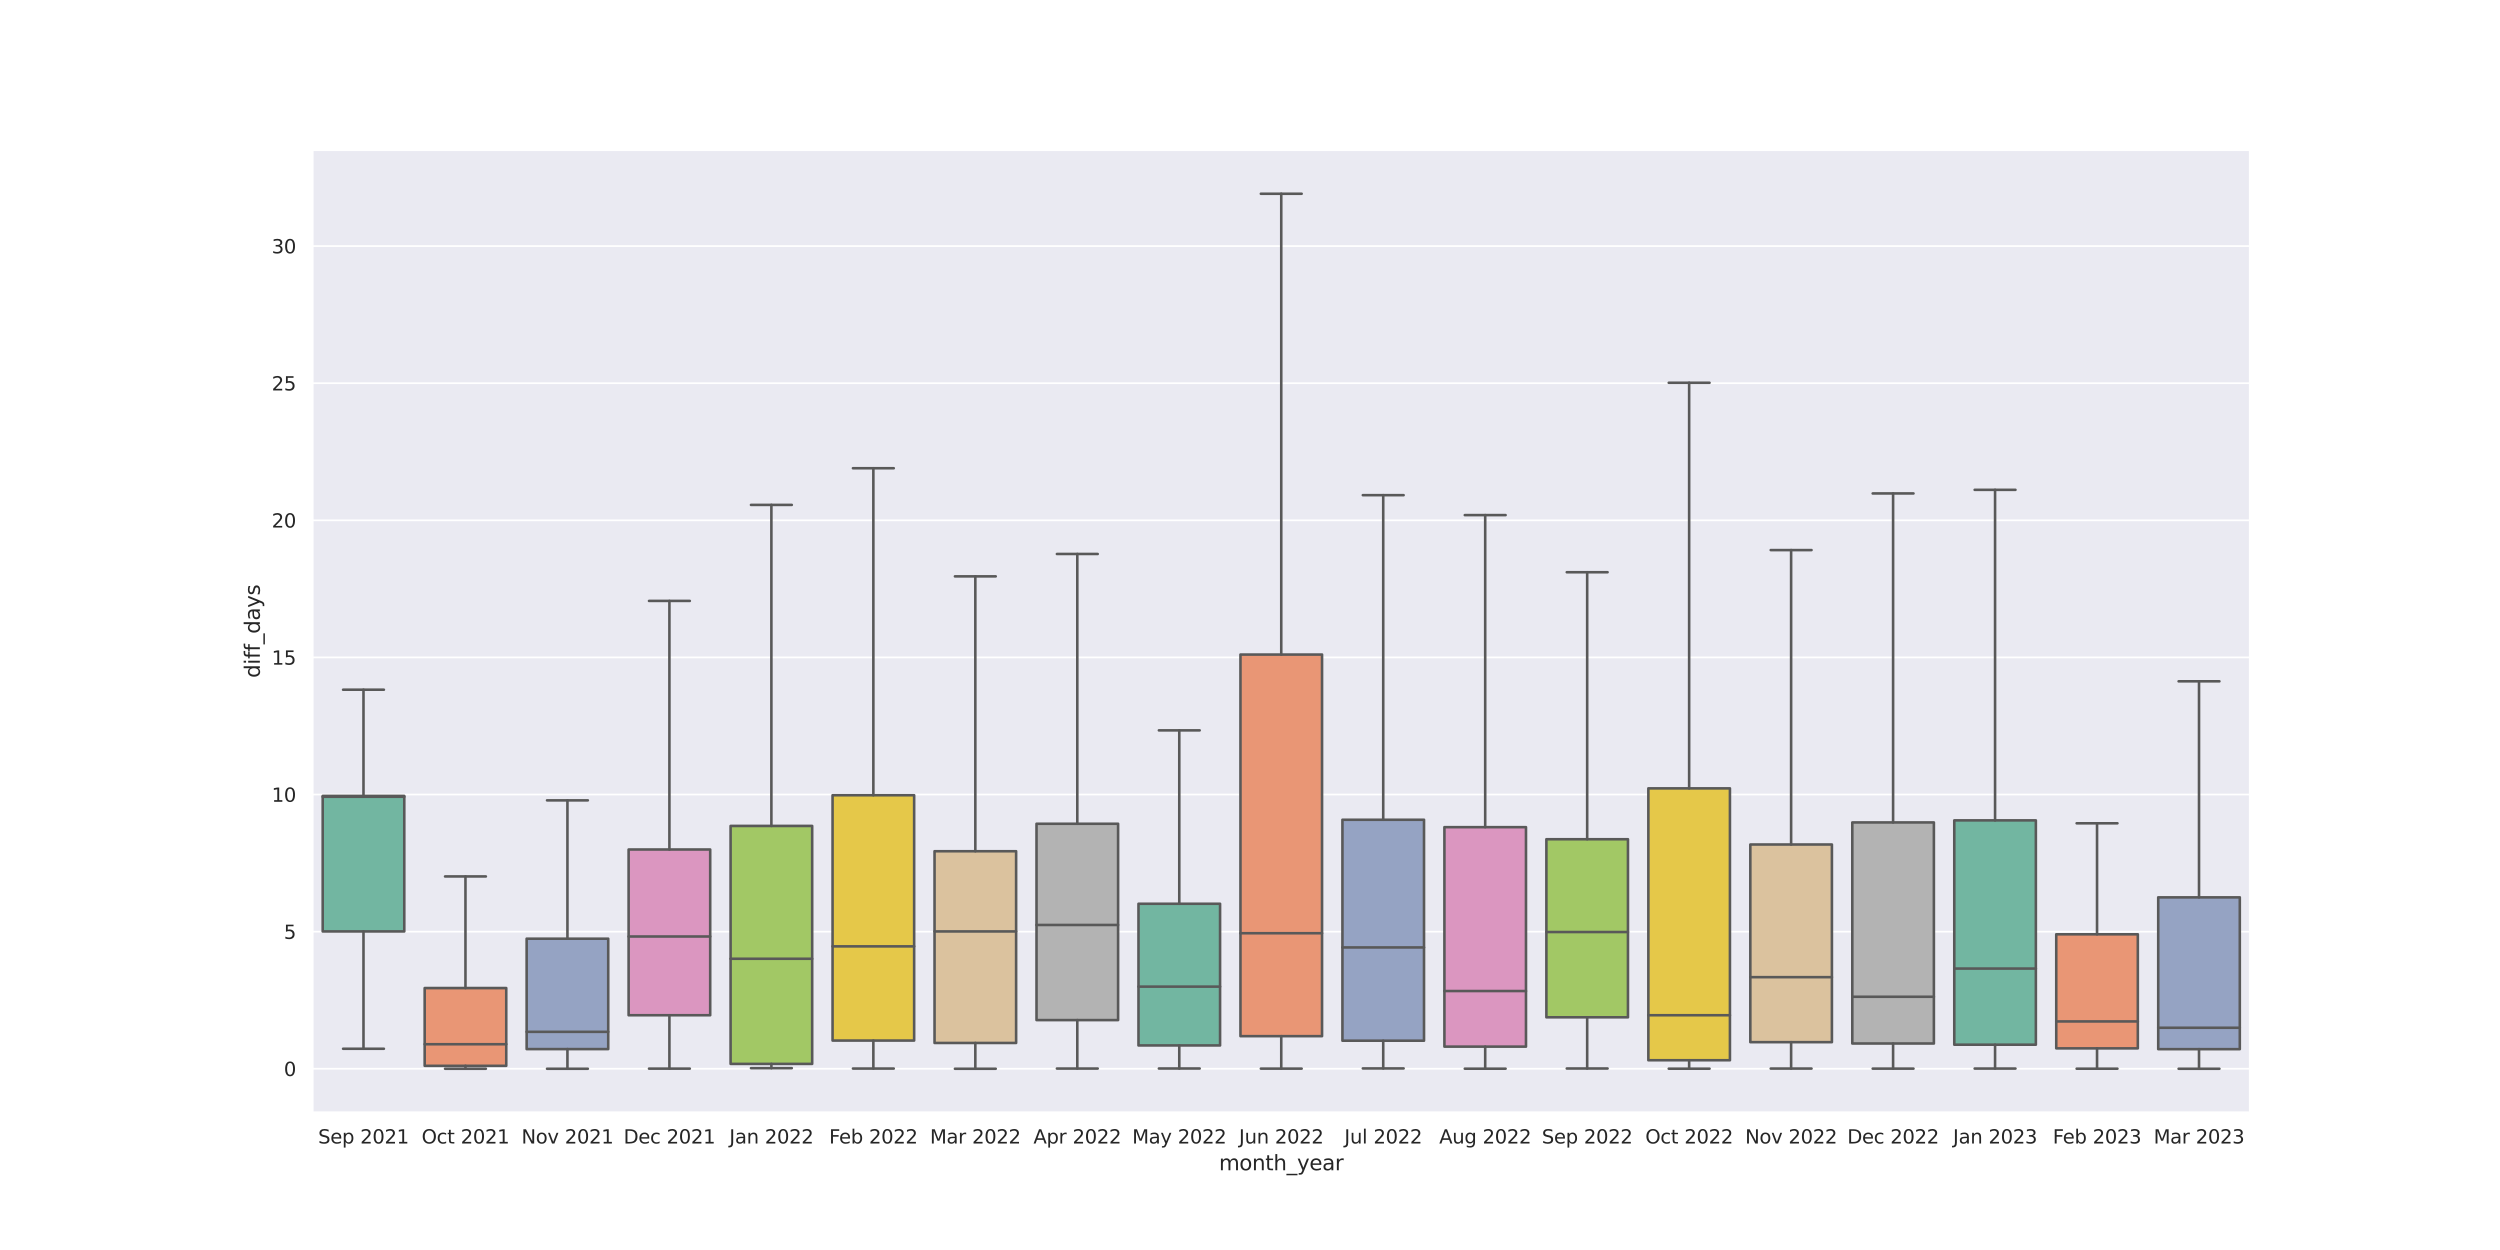 <?xml version="1.0" encoding="utf-8" standalone="no"?>
<!DOCTYPE svg PUBLIC "-//W3C//DTD SVG 1.1//EN"
  "http://www.w3.org/Graphics/SVG/1.1/DTD/svg11.dtd">
<svg xmlns:xlink="http://www.w3.org/1999/xlink" width="1440pt" height="720pt" viewBox="0 0 1440 720" xmlns="http://www.w3.org/2000/svg" version="1.1">
 <defs>
  <style type="text/css">*{stroke-linejoin: round; stroke-linecap: butt}</style>
 </defs>
 <g id="figure_1">
  <g id="patch_1">
   <path d="M 0 720 
L 1440 720 
L 1440 0 
L 0 0 
z
" style="fill: #ffffff"/>
  </g>
  <g id="axes_1">
   <g id="patch_2">
    <path d="M 180 640.8 
L 1296 640.8 
L 1296 86.4 
L 180 86.4 
z
" style="fill: #eaeaf2"/>
   </g>
   <g id="matplotlib.axis_1">
    <g id="xtick_1">
     <g id="text_1">
      <!-- Sep 2021 -->
      <g style="fill: #262626" transform="translate(183.255 658.658) scale(0.11 -0.11)">
       <defs>
        <path id="DejaVuSans-53" d="M 3425 4513 
L 3425 3897 
Q 3066 4069 2747 4153 
Q 2428 4238 2131 4238 
Q 1616 4238 1336 4038 
Q 1056 3838 1056 3469 
Q 1056 3159 1242 3001 
Q 1428 2844 1947 2747 
L 2328 2669 
Q 3034 2534 3370 2195 
Q 3706 1856 3706 1288 
Q 3706 609 3251 259 
Q 2797 -91 1919 -91 
Q 1588 -91 1214 -16 
Q 841 59 441 206 
L 441 856 
Q 825 641 1194 531 
Q 1563 422 1919 422 
Q 2459 422 2753 634 
Q 3047 847 3047 1241 
Q 3047 1584 2836 1778 
Q 2625 1972 2144 2069 
L 1759 2144 
Q 1053 2284 737 2584 
Q 422 2884 422 3419 
Q 422 4038 858 4394 
Q 1294 4750 2059 4750 
Q 2388 4750 2728 4690 
Q 3069 4631 3425 4513 
z
" transform="scale(0.016)"/>
        <path id="DejaVuSans-65" d="M 3597 1894 
L 3597 1613 
L 953 1613 
Q 991 1019 1311 708 
Q 1631 397 2203 397 
Q 2534 397 2845 478 
Q 3156 559 3463 722 
L 3463 178 
Q 3153 47 2828 -22 
Q 2503 -91 2169 -91 
Q 1331 -91 842 396 
Q 353 884 353 1716 
Q 353 2575 817 3079 
Q 1281 3584 2069 3584 
Q 2775 3584 3186 3129 
Q 3597 2675 3597 1894 
z
M 3022 2063 
Q 3016 2534 2758 2815 
Q 2500 3097 2075 3097 
Q 1594 3097 1305 2825 
Q 1016 2553 972 2059 
L 3022 2063 
z
" transform="scale(0.016)"/>
        <path id="DejaVuSans-70" d="M 1159 525 
L 1159 -1331 
L 581 -1331 
L 581 3500 
L 1159 3500 
L 1159 2969 
Q 1341 3281 1617 3432 
Q 1894 3584 2278 3584 
Q 2916 3584 3314 3078 
Q 3713 2572 3713 1747 
Q 3713 922 3314 415 
Q 2916 -91 2278 -91 
Q 1894 -91 1617 61 
Q 1341 213 1159 525 
z
M 3116 1747 
Q 3116 2381 2855 2742 
Q 2594 3103 2138 3103 
Q 1681 3103 1420 2742 
Q 1159 2381 1159 1747 
Q 1159 1113 1420 752 
Q 1681 391 2138 391 
Q 2594 391 2855 752 
Q 3116 1113 3116 1747 
z
" transform="scale(0.016)"/>
        <path id="DejaVuSans-20" transform="scale(0.016)"/>
        <path id="DejaVuSans-32" d="M 1228 531 
L 3431 531 
L 3431 0 
L 469 0 
L 469 531 
Q 828 903 1448 1529 
Q 2069 2156 2228 2338 
Q 2531 2678 2651 2914 
Q 2772 3150 2772 3378 
Q 2772 3750 2511 3984 
Q 2250 4219 1831 4219 
Q 1534 4219 1204 4116 
Q 875 4013 500 3803 
L 500 4441 
Q 881 4594 1212 4672 
Q 1544 4750 1819 4750 
Q 2544 4750 2975 4387 
Q 3406 4025 3406 3419 
Q 3406 3131 3298 2873 
Q 3191 2616 2906 2266 
Q 2828 2175 2409 1742 
Q 1991 1309 1228 531 
z
" transform="scale(0.016)"/>
        <path id="DejaVuSans-30" d="M 2034 4250 
Q 1547 4250 1301 3770 
Q 1056 3291 1056 2328 
Q 1056 1369 1301 889 
Q 1547 409 2034 409 
Q 2525 409 2770 889 
Q 3016 1369 3016 2328 
Q 3016 3291 2770 3770 
Q 2525 4250 2034 4250 
z
M 2034 4750 
Q 2819 4750 3233 4129 
Q 3647 3509 3647 2328 
Q 3647 1150 3233 529 
Q 2819 -91 2034 -91 
Q 1250 -91 836 529 
Q 422 1150 422 2328 
Q 422 3509 836 4129 
Q 1250 4750 2034 4750 
z
" transform="scale(0.016)"/>
        <path id="DejaVuSans-31" d="M 794 531 
L 1825 531 
L 1825 4091 
L 703 3866 
L 703 4441 
L 1819 4666 
L 2450 4666 
L 2450 531 
L 3481 531 
L 3481 0 
L 794 0 
L 794 531 
z
" transform="scale(0.016)"/>
       </defs>
       <use xlink:href="#DejaVuSans-53"/>
       <use xlink:href="#DejaVuSans-65" x="63.477"/>
       <use xlink:href="#DejaVuSans-70" x="125"/>
       <use xlink:href="#DejaVuSans-20" x="188.477"/>
       <use xlink:href="#DejaVuSans-32" x="220.264"/>
       <use xlink:href="#DejaVuSans-30" x="283.887"/>
       <use xlink:href="#DejaVuSans-32" x="347.51"/>
       <use xlink:href="#DejaVuSans-31" x="411.133"/>
      </g>
     </g>
    </g>
    <g id="xtick_2">
     <g id="text_2">
      <!-- Oct 2021 -->
      <g style="fill: #262626" transform="translate(242.85 658.658) scale(0.11 -0.11)">
       <defs>
        <path id="DejaVuSans-4f" d="M 2522 4238 
Q 1834 4238 1429 3725 
Q 1025 3213 1025 2328 
Q 1025 1447 1429 934 
Q 1834 422 2522 422 
Q 3209 422 3611 934 
Q 4013 1447 4013 2328 
Q 4013 3213 3611 3725 
Q 3209 4238 2522 4238 
z
M 2522 4750 
Q 3503 4750 4090 4092 
Q 4678 3434 4678 2328 
Q 4678 1225 4090 567 
Q 3503 -91 2522 -91 
Q 1538 -91 948 565 
Q 359 1222 359 2328 
Q 359 3434 948 4092 
Q 1538 4750 2522 4750 
z
" transform="scale(0.016)"/>
        <path id="DejaVuSans-63" d="M 3122 3366 
L 3122 2828 
Q 2878 2963 2633 3030 
Q 2388 3097 2138 3097 
Q 1578 3097 1268 2742 
Q 959 2388 959 1747 
Q 959 1106 1268 751 
Q 1578 397 2138 397 
Q 2388 397 2633 464 
Q 2878 531 3122 666 
L 3122 134 
Q 2881 22 2623 -34 
Q 2366 -91 2075 -91 
Q 1284 -91 818 406 
Q 353 903 353 1747 
Q 353 2603 823 3093 
Q 1294 3584 2113 3584 
Q 2378 3584 2631 3529 
Q 2884 3475 3122 3366 
z
" transform="scale(0.016)"/>
        <path id="DejaVuSans-74" d="M 1172 4494 
L 1172 3500 
L 2356 3500 
L 2356 3053 
L 1172 3053 
L 1172 1153 
Q 1172 725 1289 603 
Q 1406 481 1766 481 
L 2356 481 
L 2356 0 
L 1766 0 
Q 1100 0 847 248 
Q 594 497 594 1153 
L 594 3053 
L 172 3053 
L 172 3500 
L 594 3500 
L 594 4494 
L 1172 4494 
z
" transform="scale(0.016)"/>
       </defs>
       <use xlink:href="#DejaVuSans-4f"/>
       <use xlink:href="#DejaVuSans-63" x="78.711"/>
       <use xlink:href="#DejaVuSans-74" x="133.691"/>
       <use xlink:href="#DejaVuSans-20" x="172.9"/>
       <use xlink:href="#DejaVuSans-32" x="204.688"/>
       <use xlink:href="#DejaVuSans-30" x="268.311"/>
       <use xlink:href="#DejaVuSans-32" x="331.934"/>
       <use xlink:href="#DejaVuSans-31" x="395.557"/>
      </g>
     </g>
    </g>
    <g id="xtick_3">
     <g id="text_3">
      <!-- Nov 2021 -->
      <g style="fill: #262626" transform="translate(300.361 658.658) scale(0.11 -0.11)">
       <defs>
        <path id="DejaVuSans-4e" d="M 628 4666 
L 1478 4666 
L 3547 763 
L 3547 4666 
L 4159 4666 
L 4159 0 
L 3309 0 
L 1241 3903 
L 1241 0 
L 628 0 
L 628 4666 
z
" transform="scale(0.016)"/>
        <path id="DejaVuSans-6f" d="M 1959 3097 
Q 1497 3097 1228 2736 
Q 959 2375 959 1747 
Q 959 1119 1226 758 
Q 1494 397 1959 397 
Q 2419 397 2687 759 
Q 2956 1122 2956 1747 
Q 2956 2369 2687 2733 
Q 2419 3097 1959 3097 
z
M 1959 3584 
Q 2709 3584 3137 3096 
Q 3566 2609 3566 1747 
Q 3566 888 3137 398 
Q 2709 -91 1959 -91 
Q 1206 -91 779 398 
Q 353 888 353 1747 
Q 353 2609 779 3096 
Q 1206 3584 1959 3584 
z
" transform="scale(0.016)"/>
        <path id="DejaVuSans-76" d="M 191 3500 
L 800 3500 
L 1894 563 
L 2988 3500 
L 3597 3500 
L 2284 0 
L 1503 0 
L 191 3500 
z
" transform="scale(0.016)"/>
       </defs>
       <use xlink:href="#DejaVuSans-4e"/>
       <use xlink:href="#DejaVuSans-6f" x="74.805"/>
       <use xlink:href="#DejaVuSans-76" x="135.986"/>
       <use xlink:href="#DejaVuSans-20" x="195.166"/>
       <use xlink:href="#DejaVuSans-32" x="226.953"/>
       <use xlink:href="#DejaVuSans-30" x="290.576"/>
       <use xlink:href="#DejaVuSans-32" x="354.199"/>
       <use xlink:href="#DejaVuSans-31" x="417.822"/>
      </g>
     </g>
    </g>
    <g id="xtick_4">
     <g id="text_4">
      <!-- Dec 2021 -->
      <g style="fill: #262626" transform="translate(359.19 658.658) scale(0.11 -0.11)">
       <defs>
        <path id="DejaVuSans-44" d="M 1259 4147 
L 1259 519 
L 2022 519 
Q 2988 519 3436 956 
Q 3884 1394 3884 2338 
Q 3884 3275 3436 3711 
Q 2988 4147 2022 4147 
L 1259 4147 
z
M 628 4666 
L 1925 4666 
Q 3281 4666 3915 4102 
Q 4550 3538 4550 2338 
Q 4550 1131 3912 565 
Q 3275 0 1925 0 
L 628 0 
L 628 4666 
z
" transform="scale(0.016)"/>
       </defs>
       <use xlink:href="#DejaVuSans-44"/>
       <use xlink:href="#DejaVuSans-65" x="77.002"/>
       <use xlink:href="#DejaVuSans-63" x="138.525"/>
       <use xlink:href="#DejaVuSans-20" x="193.506"/>
       <use xlink:href="#DejaVuSans-32" x="225.293"/>
       <use xlink:href="#DejaVuSans-30" x="288.916"/>
       <use xlink:href="#DejaVuSans-32" x="352.539"/>
       <use xlink:href="#DejaVuSans-31" x="416.162"/>
      </g>
     </g>
    </g>
    <g id="xtick_5">
     <g id="text_5">
      <!-- Jan 2022 -->
      <g style="fill: #262626" transform="translate(420.092 658.658) scale(0.11 -0.11)">
       <defs>
        <path id="DejaVuSans-4a" d="M 628 4666 
L 1259 4666 
L 1259 325 
Q 1259 -519 939 -900 
Q 619 -1281 -91 -1281 
L -331 -1281 
L -331 -750 
L -134 -750 
Q 284 -750 456 -515 
Q 628 -281 628 325 
L 628 4666 
z
" transform="scale(0.016)"/>
        <path id="DejaVuSans-61" d="M 2194 1759 
Q 1497 1759 1228 1600 
Q 959 1441 959 1056 
Q 959 750 1161 570 
Q 1363 391 1709 391 
Q 2188 391 2477 730 
Q 2766 1069 2766 1631 
L 2766 1759 
L 2194 1759 
z
M 3341 1997 
L 3341 0 
L 2766 0 
L 2766 531 
Q 2569 213 2275 61 
Q 1981 -91 1556 -91 
Q 1019 -91 701 211 
Q 384 513 384 1019 
Q 384 1609 779 1909 
Q 1175 2209 1959 2209 
L 2766 2209 
L 2766 2266 
Q 2766 2663 2505 2880 
Q 2244 3097 1772 3097 
Q 1472 3097 1187 3025 
Q 903 2953 641 2809 
L 641 3341 
Q 956 3463 1253 3523 
Q 1550 3584 1831 3584 
Q 2591 3584 2966 3190 
Q 3341 2797 3341 1997 
z
" transform="scale(0.016)"/>
        <path id="DejaVuSans-6e" d="M 3513 2113 
L 3513 0 
L 2938 0 
L 2938 2094 
Q 2938 2591 2744 2837 
Q 2550 3084 2163 3084 
Q 1697 3084 1428 2787 
Q 1159 2491 1159 1978 
L 1159 0 
L 581 0 
L 581 3500 
L 1159 3500 
L 1159 2956 
Q 1366 3272 1645 3428 
Q 1925 3584 2291 3584 
Q 2894 3584 3203 3211 
Q 3513 2838 3513 2113 
z
" transform="scale(0.016)"/>
       </defs>
       <use xlink:href="#DejaVuSans-4a"/>
       <use xlink:href="#DejaVuSans-61" x="29.492"/>
       <use xlink:href="#DejaVuSans-6e" x="90.771"/>
       <use xlink:href="#DejaVuSans-20" x="154.15"/>
       <use xlink:href="#DejaVuSans-32" x="185.938"/>
       <use xlink:href="#DejaVuSans-30" x="249.561"/>
       <use xlink:href="#DejaVuSans-32" x="313.184"/>
       <use xlink:href="#DejaVuSans-32" x="376.807"/>
      </g>
     </g>
    </g>
    <g id="xtick_6">
     <g id="text_6">
      <!-- Feb 2022 -->
      <g style="fill: #262626" transform="translate(477.57 658.658) scale(0.11 -0.11)">
       <defs>
        <path id="DejaVuSans-46" d="M 628 4666 
L 3309 4666 
L 3309 4134 
L 1259 4134 
L 1259 2759 
L 3109 2759 
L 3109 2228 
L 1259 2228 
L 1259 0 
L 628 0 
L 628 4666 
z
" transform="scale(0.016)"/>
        <path id="DejaVuSans-62" d="M 3116 1747 
Q 3116 2381 2855 2742 
Q 2594 3103 2138 3103 
Q 1681 3103 1420 2742 
Q 1159 2381 1159 1747 
Q 1159 1113 1420 752 
Q 1681 391 2138 391 
Q 2594 391 2855 752 
Q 3116 1113 3116 1747 
z
M 1159 2969 
Q 1341 3281 1617 3432 
Q 1894 3584 2278 3584 
Q 2916 3584 3314 3078 
Q 3713 2572 3713 1747 
Q 3713 922 3314 415 
Q 2916 -91 2278 -91 
Q 1894 -91 1617 61 
Q 1341 213 1159 525 
L 1159 0 
L 581 0 
L 581 4863 
L 1159 4863 
L 1159 2969 
z
" transform="scale(0.016)"/>
       </defs>
       <use xlink:href="#DejaVuSans-46"/>
       <use xlink:href="#DejaVuSans-65" x="52.02"/>
       <use xlink:href="#DejaVuSans-62" x="113.543"/>
       <use xlink:href="#DejaVuSans-20" x="177.02"/>
       <use xlink:href="#DejaVuSans-32" x="208.807"/>
       <use xlink:href="#DejaVuSans-30" x="272.43"/>
       <use xlink:href="#DejaVuSans-32" x="336.053"/>
       <use xlink:href="#DejaVuSans-32" x="399.676"/>
      </g>
     </g>
    </g>
    <g id="xtick_7">
     <g id="text_7">
      <!-- Mar 2022 -->
      <g style="fill: #262626" transform="translate(535.667 658.658) scale(0.11 -0.11)">
       <defs>
        <path id="DejaVuSans-4d" d="M 628 4666 
L 1569 4666 
L 2759 1491 
L 3956 4666 
L 4897 4666 
L 4897 0 
L 4281 0 
L 4281 4097 
L 3078 897 
L 2444 897 
L 1241 4097 
L 1241 0 
L 628 0 
L 628 4666 
z
" transform="scale(0.016)"/>
        <path id="DejaVuSans-72" d="M 2631 2963 
Q 2534 3019 2420 3045 
Q 2306 3072 2169 3072 
Q 1681 3072 1420 2755 
Q 1159 2438 1159 1844 
L 1159 0 
L 581 0 
L 581 3500 
L 1159 3500 
L 1159 2956 
Q 1341 3275 1631 3429 
Q 1922 3584 2338 3584 
Q 2397 3584 2469 3576 
Q 2541 3569 2628 3553 
L 2631 2963 
z
" transform="scale(0.016)"/>
       </defs>
       <use xlink:href="#DejaVuSans-4d"/>
       <use xlink:href="#DejaVuSans-61" x="86.279"/>
       <use xlink:href="#DejaVuSans-72" x="147.559"/>
       <use xlink:href="#DejaVuSans-20" x="188.672"/>
       <use xlink:href="#DejaVuSans-32" x="220.459"/>
       <use xlink:href="#DejaVuSans-30" x="284.082"/>
       <use xlink:href="#DejaVuSans-32" x="347.705"/>
       <use xlink:href="#DejaVuSans-32" x="411.328"/>
      </g>
     </g>
    </g>
    <g id="xtick_8">
     <g id="text_8">
      <!-- Apr 2022 -->
      <g style="fill: #262626" transform="translate(595.266 658.658) scale(0.11 -0.11)">
       <defs>
        <path id="DejaVuSans-41" d="M 2188 4044 
L 1331 1722 
L 3047 1722 
L 2188 4044 
z
M 1831 4666 
L 2547 4666 
L 4325 0 
L 3669 0 
L 3244 1197 
L 1141 1197 
L 716 0 
L 50 0 
L 1831 4666 
z
" transform="scale(0.016)"/>
       </defs>
       <use xlink:href="#DejaVuSans-41"/>
       <use xlink:href="#DejaVuSans-70" x="68.408"/>
       <use xlink:href="#DejaVuSans-72" x="131.885"/>
       <use xlink:href="#DejaVuSans-20" x="172.998"/>
       <use xlink:href="#DejaVuSans-32" x="204.785"/>
       <use xlink:href="#DejaVuSans-30" x="268.408"/>
       <use xlink:href="#DejaVuSans-32" x="332.031"/>
       <use xlink:href="#DejaVuSans-32" x="395.654"/>
      </g>
     </g>
    </g>
    <g id="xtick_9">
     <g id="text_9">
      <!-- May 2022 -->
      <g style="fill: #262626" transform="translate(652.146 658.658) scale(0.11 -0.11)">
       <defs>
        <path id="DejaVuSans-79" d="M 2059 -325 
Q 1816 -950 1584 -1140 
Q 1353 -1331 966 -1331 
L 506 -1331 
L 506 -850 
L 844 -850 
Q 1081 -850 1212 -737 
Q 1344 -625 1503 -206 
L 1606 56 
L 191 3500 
L 800 3500 
L 1894 763 
L 2988 3500 
L 3597 3500 
L 2059 -325 
z
" transform="scale(0.016)"/>
       </defs>
       <use xlink:href="#DejaVuSans-4d"/>
       <use xlink:href="#DejaVuSans-61" x="86.279"/>
       <use xlink:href="#DejaVuSans-79" x="147.559"/>
       <use xlink:href="#DejaVuSans-20" x="206.738"/>
       <use xlink:href="#DejaVuSans-32" x="238.525"/>
       <use xlink:href="#DejaVuSans-30" x="302.148"/>
       <use xlink:href="#DejaVuSans-32" x="365.771"/>
       <use xlink:href="#DejaVuSans-32" x="429.395"/>
      </g>
     </g>
    </g>
    <g id="xtick_10">
     <g id="text_10">
      <!-- Jun 2022 -->
      <g style="fill: #262626" transform="translate(713.661 658.658) scale(0.11 -0.11)">
       <defs>
        <path id="DejaVuSans-75" d="M 544 1381 
L 544 3500 
L 1119 3500 
L 1119 1403 
Q 1119 906 1312 657 
Q 1506 409 1894 409 
Q 2359 409 2629 706 
Q 2900 1003 2900 1516 
L 2900 3500 
L 3475 3500 
L 3475 0 
L 2900 0 
L 2900 538 
Q 2691 219 2414 64 
Q 2138 -91 1772 -91 
Q 1169 -91 856 284 
Q 544 659 544 1381 
z
M 1991 3584 
L 1991 3584 
z
" transform="scale(0.016)"/>
       </defs>
       <use xlink:href="#DejaVuSans-4a"/>
       <use xlink:href="#DejaVuSans-75" x="29.492"/>
       <use xlink:href="#DejaVuSans-6e" x="92.871"/>
       <use xlink:href="#DejaVuSans-20" x="156.25"/>
       <use xlink:href="#DejaVuSans-32" x="188.037"/>
       <use xlink:href="#DejaVuSans-30" x="251.66"/>
       <use xlink:href="#DejaVuSans-32" x="315.283"/>
       <use xlink:href="#DejaVuSans-32" x="378.906"/>
      </g>
     </g>
    </g>
    <g id="xtick_11">
     <g id="text_11">
      <!-- Jul 2022 -->
      <g style="fill: #262626" transform="translate(774.355 658.658) scale(0.11 -0.11)">
       <defs>
        <path id="DejaVuSans-6c" d="M 603 4863 
L 1178 4863 
L 1178 0 
L 603 0 
L 603 4863 
z
" transform="scale(0.016)"/>
       </defs>
       <use xlink:href="#DejaVuSans-4a"/>
       <use xlink:href="#DejaVuSans-75" x="29.492"/>
       <use xlink:href="#DejaVuSans-6c" x="92.871"/>
       <use xlink:href="#DejaVuSans-20" x="120.654"/>
       <use xlink:href="#DejaVuSans-32" x="152.441"/>
       <use xlink:href="#DejaVuSans-30" x="216.064"/>
       <use xlink:href="#DejaVuSans-32" x="279.688"/>
       <use xlink:href="#DejaVuSans-32" x="343.311"/>
      </g>
     </g>
    </g>
    <g id="xtick_12">
     <g id="text_12">
      <!-- Aug 2022 -->
      <g style="fill: #262626" transform="translate(828.989 658.658) scale(0.11 -0.11)">
       <defs>
        <path id="DejaVuSans-67" d="M 2906 1791 
Q 2906 2416 2648 2759 
Q 2391 3103 1925 3103 
Q 1463 3103 1205 2759 
Q 947 2416 947 1791 
Q 947 1169 1205 825 
Q 1463 481 1925 481 
Q 2391 481 2648 825 
Q 2906 1169 2906 1791 
z
M 3481 434 
Q 3481 -459 3084 -895 
Q 2688 -1331 1869 -1331 
Q 1566 -1331 1297 -1286 
Q 1028 -1241 775 -1147 
L 775 -588 
Q 1028 -725 1275 -790 
Q 1522 -856 1778 -856 
Q 2344 -856 2625 -561 
Q 2906 -266 2906 331 
L 2906 616 
Q 2728 306 2450 153 
Q 2172 0 1784 0 
Q 1141 0 747 490 
Q 353 981 353 1791 
Q 353 2603 747 3093 
Q 1141 3584 1784 3584 
Q 2172 3584 2450 3431 
Q 2728 3278 2906 2969 
L 2906 3500 
L 3481 3500 
L 3481 434 
z
" transform="scale(0.016)"/>
       </defs>
       <use xlink:href="#DejaVuSans-41"/>
       <use xlink:href="#DejaVuSans-75" x="68.408"/>
       <use xlink:href="#DejaVuSans-67" x="131.787"/>
       <use xlink:href="#DejaVuSans-20" x="195.264"/>
       <use xlink:href="#DejaVuSans-32" x="227.051"/>
       <use xlink:href="#DejaVuSans-30" x="290.674"/>
       <use xlink:href="#DejaVuSans-32" x="354.297"/>
       <use xlink:href="#DejaVuSans-32" x="417.92"/>
      </g>
     </g>
    </g>
    <g id="xtick_13">
     <g id="text_13">
      <!-- Sep 2022 -->
      <g style="fill: #262626" transform="translate(888.098 658.658) scale(0.11 -0.11)">
       <use xlink:href="#DejaVuSans-53"/>
       <use xlink:href="#DejaVuSans-65" x="63.477"/>
       <use xlink:href="#DejaVuSans-70" x="125"/>
       <use xlink:href="#DejaVuSans-20" x="188.477"/>
       <use xlink:href="#DejaVuSans-32" x="220.264"/>
       <use xlink:href="#DejaVuSans-30" x="283.887"/>
       <use xlink:href="#DejaVuSans-32" x="347.51"/>
       <use xlink:href="#DejaVuSans-32" x="411.133"/>
      </g>
     </g>
    </g>
    <g id="xtick_14">
     <g id="text_14">
      <!-- Oct 2022 -->
      <g style="fill: #262626" transform="translate(947.692 658.658) scale(0.11 -0.11)">
       <use xlink:href="#DejaVuSans-4f"/>
       <use xlink:href="#DejaVuSans-63" x="78.711"/>
       <use xlink:href="#DejaVuSans-74" x="133.691"/>
       <use xlink:href="#DejaVuSans-20" x="172.9"/>
       <use xlink:href="#DejaVuSans-32" x="204.688"/>
       <use xlink:href="#DejaVuSans-30" x="268.311"/>
       <use xlink:href="#DejaVuSans-32" x="331.934"/>
       <use xlink:href="#DejaVuSans-32" x="395.557"/>
      </g>
     </g>
    </g>
    <g id="xtick_15">
     <g id="text_15">
      <!-- Nov 2022 -->
      <g style="fill: #262626" transform="translate(1005.203 658.658) scale(0.11 -0.11)">
       <use xlink:href="#DejaVuSans-4e"/>
       <use xlink:href="#DejaVuSans-6f" x="74.805"/>
       <use xlink:href="#DejaVuSans-76" x="135.986"/>
       <use xlink:href="#DejaVuSans-20" x="195.166"/>
       <use xlink:href="#DejaVuSans-32" x="226.953"/>
       <use xlink:href="#DejaVuSans-30" x="290.576"/>
       <use xlink:href="#DejaVuSans-32" x="354.199"/>
       <use xlink:href="#DejaVuSans-32" x="417.822"/>
      </g>
     </g>
    </g>
    <g id="xtick_16">
     <g id="text_16">
      <!-- Dec 2022 -->
      <g style="fill: #262626" transform="translate(1064.032 658.658) scale(0.11 -0.11)">
       <use xlink:href="#DejaVuSans-44"/>
       <use xlink:href="#DejaVuSans-65" x="77.002"/>
       <use xlink:href="#DejaVuSans-63" x="138.525"/>
       <use xlink:href="#DejaVuSans-20" x="193.506"/>
       <use xlink:href="#DejaVuSans-32" x="225.293"/>
       <use xlink:href="#DejaVuSans-30" x="288.916"/>
       <use xlink:href="#DejaVuSans-32" x="352.539"/>
       <use xlink:href="#DejaVuSans-32" x="416.162"/>
      </g>
     </g>
    </g>
    <g id="xtick_17">
     <g id="text_17">
      <!-- Jan 2023 -->
      <g style="fill: #262626" transform="translate(1124.934 658.658) scale(0.11 -0.11)">
       <defs>
        <path id="DejaVuSans-33" d="M 2597 2516 
Q 3050 2419 3304 2112 
Q 3559 1806 3559 1356 
Q 3559 666 3084 287 
Q 2609 -91 1734 -91 
Q 1441 -91 1130 -33 
Q 819 25 488 141 
L 488 750 
Q 750 597 1062 519 
Q 1375 441 1716 441 
Q 2309 441 2620 675 
Q 2931 909 2931 1356 
Q 2931 1769 2642 2001 
Q 2353 2234 1838 2234 
L 1294 2234 
L 1294 2753 
L 1863 2753 
Q 2328 2753 2575 2939 
Q 2822 3125 2822 3475 
Q 2822 3834 2567 4026 
Q 2313 4219 1838 4219 
Q 1578 4219 1281 4162 
Q 984 4106 628 3988 
L 628 4550 
Q 988 4650 1302 4700 
Q 1616 4750 1894 4750 
Q 2613 4750 3031 4423 
Q 3450 4097 3450 3541 
Q 3450 3153 3228 2886 
Q 3006 2619 2597 2516 
z
" transform="scale(0.016)"/>
       </defs>
       <use xlink:href="#DejaVuSans-4a"/>
       <use xlink:href="#DejaVuSans-61" x="29.492"/>
       <use xlink:href="#DejaVuSans-6e" x="90.771"/>
       <use xlink:href="#DejaVuSans-20" x="154.15"/>
       <use xlink:href="#DejaVuSans-32" x="185.938"/>
       <use xlink:href="#DejaVuSans-30" x="249.561"/>
       <use xlink:href="#DejaVuSans-32" x="313.184"/>
       <use xlink:href="#DejaVuSans-33" x="376.807"/>
      </g>
     </g>
    </g>
    <g id="xtick_18">
     <g id="text_18">
      <!-- Feb 2023 -->
      <g style="fill: #262626" transform="translate(1182.413 658.658) scale(0.11 -0.11)">
       <use xlink:href="#DejaVuSans-46"/>
       <use xlink:href="#DejaVuSans-65" x="52.02"/>
       <use xlink:href="#DejaVuSans-62" x="113.543"/>
       <use xlink:href="#DejaVuSans-20" x="177.02"/>
       <use xlink:href="#DejaVuSans-32" x="208.807"/>
       <use xlink:href="#DejaVuSans-30" x="272.43"/>
       <use xlink:href="#DejaVuSans-32" x="336.053"/>
       <use xlink:href="#DejaVuSans-33" x="399.676"/>
      </g>
     </g>
    </g>
    <g id="xtick_19">
     <g id="text_19">
      <!-- Mar 2023 -->
      <g style="fill: #262626" transform="translate(1240.509 658.658) scale(0.11 -0.11)">
       <use xlink:href="#DejaVuSans-4d"/>
       <use xlink:href="#DejaVuSans-61" x="86.279"/>
       <use xlink:href="#DejaVuSans-72" x="147.559"/>
       <use xlink:href="#DejaVuSans-20" x="188.672"/>
       <use xlink:href="#DejaVuSans-32" x="220.459"/>
       <use xlink:href="#DejaVuSans-30" x="284.082"/>
       <use xlink:href="#DejaVuSans-32" x="347.705"/>
       <use xlink:href="#DejaVuSans-33" x="411.328"/>
      </g>
     </g>
    </g>
    <g id="text_20">
     <!-- month_year -->
     <g style="fill: #262626" transform="translate(702.141 674.064) scale(0.12 -0.12)">
      <defs>
       <path id="DejaVuSans-6d" d="M 3328 2828 
Q 3544 3216 3844 3400 
Q 4144 3584 4550 3584 
Q 5097 3584 5394 3201 
Q 5691 2819 5691 2113 
L 5691 0 
L 5113 0 
L 5113 2094 
Q 5113 2597 4934 2840 
Q 4756 3084 4391 3084 
Q 3944 3084 3684 2787 
Q 3425 2491 3425 1978 
L 3425 0 
L 2847 0 
L 2847 2094 
Q 2847 2600 2669 2842 
Q 2491 3084 2119 3084 
Q 1678 3084 1418 2786 
Q 1159 2488 1159 1978 
L 1159 0 
L 581 0 
L 581 3500 
L 1159 3500 
L 1159 2956 
Q 1356 3278 1631 3431 
Q 1906 3584 2284 3584 
Q 2666 3584 2933 3390 
Q 3200 3197 3328 2828 
z
" transform="scale(0.016)"/>
       <path id="DejaVuSans-68" d="M 3513 2113 
L 3513 0 
L 2938 0 
L 2938 2094 
Q 2938 2591 2744 2837 
Q 2550 3084 2163 3084 
Q 1697 3084 1428 2787 
Q 1159 2491 1159 1978 
L 1159 0 
L 581 0 
L 581 4863 
L 1159 4863 
L 1159 2956 
Q 1366 3272 1645 3428 
Q 1925 3584 2291 3584 
Q 2894 3584 3203 3211 
Q 3513 2838 3513 2113 
z
" transform="scale(0.016)"/>
       <path id="DejaVuSans-5f" d="M 3263 -1063 
L 3263 -1509 
L -63 -1509 
L -63 -1063 
L 3263 -1063 
z
" transform="scale(0.016)"/>
      </defs>
      <use xlink:href="#DejaVuSans-6d"/>
      <use xlink:href="#DejaVuSans-6f" x="97.412"/>
      <use xlink:href="#DejaVuSans-6e" x="158.594"/>
      <use xlink:href="#DejaVuSans-74" x="221.973"/>
      <use xlink:href="#DejaVuSans-68" x="261.182"/>
      <use xlink:href="#DejaVuSans-5f" x="324.561"/>
      <use xlink:href="#DejaVuSans-79" x="374.561"/>
      <use xlink:href="#DejaVuSans-65" x="433.74"/>
      <use xlink:href="#DejaVuSans-61" x="495.264"/>
      <use xlink:href="#DejaVuSans-72" x="556.543"/>
     </g>
    </g>
   </g>
   <g id="matplotlib.axis_2">
    <g id="ytick_1">
     <g id="line2d_1">
      <path d="M 180 615.6 
L 1296 615.6 
" clip-path="url(#p54e7692e50)" style="fill: none; stroke: #ffffff; stroke-linecap: round"/>
     </g>
     <g id="text_21">
      <!-- 0 -->
      <g style="fill: #262626" transform="translate(163.501 619.779) scale(0.11 -0.11)">
       <use xlink:href="#DejaVuSans-30"/>
      </g>
     </g>
    </g>
    <g id="ytick_2">
     <g id="line2d_2">
      <path d="M 180 536.625 
L 1296 536.625 
" clip-path="url(#p54e7692e50)" style="fill: none; stroke: #ffffff; stroke-linecap: round"/>
     </g>
     <g id="text_22">
      <!-- 5 -->
      <g style="fill: #262626" transform="translate(163.501 540.804) scale(0.11 -0.11)">
       <defs>
        <path id="DejaVuSans-35" d="M 691 4666 
L 3169 4666 
L 3169 4134 
L 1269 4134 
L 1269 2991 
Q 1406 3038 1543 3061 
Q 1681 3084 1819 3084 
Q 2600 3084 3056 2656 
Q 3513 2228 3513 1497 
Q 3513 744 3044 326 
Q 2575 -91 1722 -91 
Q 1428 -91 1123 -41 
Q 819 9 494 109 
L 494 744 
Q 775 591 1075 516 
Q 1375 441 1709 441 
Q 2250 441 2565 725 
Q 2881 1009 2881 1497 
Q 2881 1984 2565 2268 
Q 2250 2553 1709 2553 
Q 1456 2553 1204 2497 
Q 953 2441 691 2322 
L 691 4666 
z
" transform="scale(0.016)"/>
       </defs>
       <use xlink:href="#DejaVuSans-35"/>
      </g>
     </g>
    </g>
    <g id="ytick_3">
     <g id="line2d_3">
      <path d="M 180 457.649 
L 1296 457.649 
" clip-path="url(#p54e7692e50)" style="fill: none; stroke: #ffffff; stroke-linecap: round"/>
     </g>
     <g id="text_23">
      <!-- 10 -->
      <g style="fill: #262626" transform="translate(156.502 461.828) scale(0.11 -0.11)">
       <use xlink:href="#DejaVuSans-31"/>
       <use xlink:href="#DejaVuSans-30" x="63.623"/>
      </g>
     </g>
    </g>
    <g id="ytick_4">
     <g id="line2d_4">
      <path d="M 180 378.674 
L 1296 378.674 
" clip-path="url(#p54e7692e50)" style="fill: none; stroke: #ffffff; stroke-linecap: round"/>
     </g>
     <g id="text_24">
      <!-- 15 -->
      <g style="fill: #262626" transform="translate(156.502 382.853) scale(0.11 -0.11)">
       <use xlink:href="#DejaVuSans-31"/>
       <use xlink:href="#DejaVuSans-35" x="63.623"/>
      </g>
     </g>
    </g>
    <g id="ytick_5">
     <g id="line2d_5">
      <path d="M 180 299.698 
L 1296 299.698 
" clip-path="url(#p54e7692e50)" style="fill: none; stroke: #ffffff; stroke-linecap: round"/>
     </g>
     <g id="text_25">
      <!-- 20 -->
      <g style="fill: #262626" transform="translate(156.502 303.877) scale(0.11 -0.11)">
       <use xlink:href="#DejaVuSans-32"/>
       <use xlink:href="#DejaVuSans-30" x="63.623"/>
      </g>
     </g>
    </g>
    <g id="ytick_6">
     <g id="line2d_6">
      <path d="M 180 220.722 
L 1296 220.722 
" clip-path="url(#p54e7692e50)" style="fill: none; stroke: #ffffff; stroke-linecap: round"/>
     </g>
     <g id="text_26">
      <!-- 25 -->
      <g style="fill: #262626" transform="translate(156.502 224.902) scale(0.11 -0.11)">
       <use xlink:href="#DejaVuSans-32"/>
       <use xlink:href="#DejaVuSans-35" x="63.623"/>
      </g>
     </g>
    </g>
    <g id="ytick_7">
     <g id="line2d_7">
      <path d="M 180 141.747 
L 1296 141.747 
" clip-path="url(#p54e7692e50)" style="fill: none; stroke: #ffffff; stroke-linecap: round"/>
     </g>
     <g id="text_27">
      <!-- 30 -->
      <g style="fill: #262626" transform="translate(156.502 145.926) scale(0.11 -0.11)">
       <use xlink:href="#DejaVuSans-33"/>
       <use xlink:href="#DejaVuSans-30" x="63.623"/>
      </g>
     </g>
    </g>
    <g id="text_28">
     <!-- diff_days -->
     <g style="fill: #262626" transform="translate(149.673 390.463) rotate(-90) scale(0.12 -0.12)">
      <defs>
       <path id="DejaVuSans-64" d="M 2906 2969 
L 2906 4863 
L 3481 4863 
L 3481 0 
L 2906 0 
L 2906 525 
Q 2725 213 2448 61 
Q 2172 -91 1784 -91 
Q 1150 -91 751 415 
Q 353 922 353 1747 
Q 353 2572 751 3078 
Q 1150 3584 1784 3584 
Q 2172 3584 2448 3432 
Q 2725 3281 2906 2969 
z
M 947 1747 
Q 947 1113 1208 752 
Q 1469 391 1925 391 
Q 2381 391 2643 752 
Q 2906 1113 2906 1747 
Q 2906 2381 2643 2742 
Q 2381 3103 1925 3103 
Q 1469 3103 1208 2742 
Q 947 2381 947 1747 
z
" transform="scale(0.016)"/>
       <path id="DejaVuSans-69" d="M 603 3500 
L 1178 3500 
L 1178 0 
L 603 0 
L 603 3500 
z
M 603 4863 
L 1178 4863 
L 1178 4134 
L 603 4134 
L 603 4863 
z
" transform="scale(0.016)"/>
       <path id="DejaVuSans-66" d="M 2375 4863 
L 2375 4384 
L 1825 4384 
Q 1516 4384 1395 4259 
Q 1275 4134 1275 3809 
L 1275 3500 
L 2222 3500 
L 2222 3053 
L 1275 3053 
L 1275 0 
L 697 0 
L 697 3053 
L 147 3053 
L 147 3500 
L 697 3500 
L 697 3744 
Q 697 4328 969 4595 
Q 1241 4863 1831 4863 
L 2375 4863 
z
" transform="scale(0.016)"/>
       <path id="DejaVuSans-73" d="M 2834 3397 
L 2834 2853 
Q 2591 2978 2328 3040 
Q 2066 3103 1784 3103 
Q 1356 3103 1142 2972 
Q 928 2841 928 2578 
Q 928 2378 1081 2264 
Q 1234 2150 1697 2047 
L 1894 2003 
Q 2506 1872 2764 1633 
Q 3022 1394 3022 966 
Q 3022 478 2636 193 
Q 2250 -91 1575 -91 
Q 1294 -91 989 -36 
Q 684 19 347 128 
L 347 722 
Q 666 556 975 473 
Q 1284 391 1588 391 
Q 1994 391 2212 530 
Q 2431 669 2431 922 
Q 2431 1156 2273 1281 
Q 2116 1406 1581 1522 
L 1381 1569 
Q 847 1681 609 1914 
Q 372 2147 372 2553 
Q 372 3047 722 3315 
Q 1072 3584 1716 3584 
Q 2034 3584 2315 3537 
Q 2597 3491 2834 3397 
z
" transform="scale(0.016)"/>
      </defs>
      <use xlink:href="#DejaVuSans-64"/>
      <use xlink:href="#DejaVuSans-69" x="63.477"/>
      <use xlink:href="#DejaVuSans-66" x="91.26"/>
      <use xlink:href="#DejaVuSans-66" x="126.465"/>
      <use xlink:href="#DejaVuSans-5f" x="161.67"/>
      <use xlink:href="#DejaVuSans-64" x="211.67"/>
      <use xlink:href="#DejaVuSans-61" x="275.146"/>
      <use xlink:href="#DejaVuSans-79" x="336.426"/>
      <use xlink:href="#DejaVuSans-73" x="395.605"/>
     </g>
    </g>
   </g>
   <g id="patch_3">
    <path d="M 185.874 536.512 
L 232.863 536.512 
L 232.863 458.456 
L 185.874 458.456 
L 185.874 536.512 
z
" clip-path="url(#p54e7692e50)" style="fill: #72b6a1; stroke: #595959; stroke-width: 1.5; stroke-linejoin: miter"/>
   </g>
   <g id="patch_4">
    <path d="M 244.611 613.91 
L 291.6 613.91 
L 291.6 569.127 
L 244.611 569.127 
L 244.611 613.91 
z
" clip-path="url(#p54e7692e50)" style="fill: #e99675; stroke: #595959; stroke-width: 1.5; stroke-linejoin: miter"/>
   </g>
   <g id="patch_5">
    <path d="M 303.347 604.27 
L 350.337 604.27 
L 350.337 540.675 
L 303.347 540.675 
L 303.347 604.27 
z
" clip-path="url(#p54e7692e50)" style="fill: #95a3c3; stroke: #595959; stroke-width: 1.5; stroke-linejoin: miter"/>
   </g>
   <g id="patch_6">
    <path d="M 362.084 584.775 
L 409.074 584.775 
L 409.074 489.319 
L 362.084 489.319 
L 362.084 584.775 
z
" clip-path="url(#p54e7692e50)" style="fill: #db96c0; stroke: #595959; stroke-width: 1.5; stroke-linejoin: miter"/>
   </g>
   <g id="patch_7">
    <path d="M 420.821 612.796 
L 467.811 612.796 
L 467.811 475.737 
L 420.821 475.737 
L 420.821 612.796 
z
" clip-path="url(#p54e7692e50)" style="fill: #a2c865; stroke: #595959; stroke-width: 1.5; stroke-linejoin: miter"/>
   </g>
   <g id="patch_8">
    <path d="M 479.558 599.361 
L 526.547 599.361 
L 526.547 458.052 
L 479.558 458.052 
L 479.558 599.361 
z
" clip-path="url(#p54e7692e50)" style="fill: #e5c849; stroke: #595959; stroke-width: 1.5; stroke-linejoin: miter"/>
   </g>
   <g id="patch_9">
    <path d="M 538.295 600.746 
L 585.284 600.746 
L 585.284 490.298 
L 538.295 490.298 
L 538.295 600.746 
z
" clip-path="url(#p54e7692e50)" style="fill: #dbc29e; stroke: #595959; stroke-width: 1.5; stroke-linejoin: miter"/>
   </g>
   <g id="patch_10">
    <path d="M 597.032 587.566 
L 644.021 587.566 
L 644.021 474.479 
L 597.032 474.479 
L 597.032 587.566 
z
" clip-path="url(#p54e7692e50)" style="fill: #b3b3b3; stroke: #595959; stroke-width: 1.5; stroke-linejoin: miter"/>
   </g>
   <g id="patch_11">
    <path d="M 655.768 602.183 
L 702.758 602.183 
L 702.758 520.569 
L 655.768 520.569 
L 655.768 602.183 
z
" clip-path="url(#p54e7692e50)" style="fill: #72b6a1; stroke: #595959; stroke-width: 1.5; stroke-linejoin: miter"/>
   </g>
   <g id="patch_12">
    <path d="M 714.505 596.826 
L 761.495 596.826 
L 761.495 377.013 
L 714.505 377.013 
L 714.505 596.826 
z
" clip-path="url(#p54e7692e50)" style="fill: #e99675; stroke: #595959; stroke-width: 1.5; stroke-linejoin: miter"/>
   </g>
   <g id="patch_13">
    <path d="M 773.242 599.452 
L 820.232 599.452 
L 820.232 472.175 
L 773.242 472.175 
L 773.242 599.452 
z
" clip-path="url(#p54e7692e50)" style="fill: #95a3c3; stroke: #595959; stroke-width: 1.5; stroke-linejoin: miter"/>
   </g>
   <g id="patch_14">
    <path d="M 831.979 602.863 
L 878.968 602.863 
L 878.968 476.444 
L 831.979 476.444 
L 831.979 602.863 
z
" clip-path="url(#p54e7692e50)" style="fill: #db96c0; stroke: #595959; stroke-width: 1.5; stroke-linejoin: miter"/>
   </g>
   <g id="patch_15">
    <path d="M 890.716 585.973 
L 937.705 585.973 
L 937.705 483.393 
L 890.716 483.393 
L 890.716 585.973 
z
" clip-path="url(#p54e7692e50)" style="fill: #a2c865; stroke: #595959; stroke-width: 1.5; stroke-linejoin: miter"/>
   </g>
   <g id="patch_16">
    <path d="M 949.453 610.702 
L 996.442 610.702 
L 996.442 454.091 
L 949.453 454.091 
L 949.453 610.702 
z
" clip-path="url(#p54e7692e50)" style="fill: #e5c849; stroke: #595959; stroke-width: 1.5; stroke-linejoin: miter"/>
   </g>
   <g id="patch_17">
    <path d="M 1008.189 600.285 
L 1055.179 600.285 
L 1055.179 486.443 
L 1008.189 486.443 
L 1008.189 600.285 
z
" clip-path="url(#p54e7692e50)" style="fill: #dbc29e; stroke: #595959; stroke-width: 1.5; stroke-linejoin: miter"/>
   </g>
   <g id="patch_18">
    <path d="M 1066.926 601.062 
L 1113.916 601.062 
L 1113.916 473.727 
L 1066.926 473.727 
L 1066.926 601.062 
z
" clip-path="url(#p54e7692e50)" style="fill: #b3b3b3; stroke: #595959; stroke-width: 1.5; stroke-linejoin: miter"/>
   </g>
   <g id="patch_19">
    <path d="M 1125.663 601.75 
L 1172.653 601.75 
L 1172.653 472.538 
L 1125.663 472.538 
L 1125.663 601.75 
z
" clip-path="url(#p54e7692e50)" style="fill: #72b6a1; stroke: #595959; stroke-width: 1.5; stroke-linejoin: miter"/>
   </g>
   <g id="patch_20">
    <path d="M 1184.4 603.844 
L 1231.389 603.844 
L 1231.389 538.153 
L 1184.4 538.153 
L 1184.4 603.844 
z
" clip-path="url(#p54e7692e50)" style="fill: #e99675; stroke: #595959; stroke-width: 1.5; stroke-linejoin: miter"/>
   </g>
   <g id="patch_21">
    <path d="M 1243.137 604.303 
L 1290.126 604.303 
L 1290.126 516.866 
L 1243.137 516.866 
L 1243.137 604.303 
z
" clip-path="url(#p54e7692e50)" style="fill: #95a3c3; stroke: #595959; stroke-width: 1.5; stroke-linejoin: miter"/>
   </g>
   <g id="line2d_8">
    <path d="M 209.368 536.512 
L 209.368 604.08 
" clip-path="url(#p54e7692e50)" style="fill: none; stroke: #595959; stroke-width: 1.5; stroke-linecap: round"/>
   </g>
   <g id="line2d_9">
    <path d="M 209.368 458.456 
L 209.368 397.281 
" clip-path="url(#p54e7692e50)" style="fill: none; stroke: #595959; stroke-width: 1.5; stroke-linecap: round"/>
   </g>
   <g id="line2d_10">
    <path d="M 197.621 604.08 
L 221.116 604.08 
" clip-path="url(#p54e7692e50)" style="fill: none; stroke: #595959; stroke-width: 1.5; stroke-linecap: round"/>
   </g>
   <g id="line2d_11">
    <path d="M 197.621 397.281 
L 221.116 397.281 
" clip-path="url(#p54e7692e50)" style="fill: none; stroke: #595959; stroke-width: 1.5; stroke-linecap: round"/>
   </g>
   <g id="line2d_12">
    <path d="M 268.105 613.91 
L 268.105 615.592 
" clip-path="url(#p54e7692e50)" style="fill: none; stroke: #595959; stroke-width: 1.5; stroke-linecap: round"/>
   </g>
   <g id="line2d_13">
    <path d="M 268.105 569.127 
L 268.105 504.839 
" clip-path="url(#p54e7692e50)" style="fill: none; stroke: #595959; stroke-width: 1.5; stroke-linecap: round"/>
   </g>
   <g id="line2d_14">
    <path d="M 256.358 615.592 
L 279.853 615.592 
" clip-path="url(#p54e7692e50)" style="fill: none; stroke: #595959; stroke-width: 1.5; stroke-linecap: round"/>
   </g>
   <g id="line2d_15">
    <path d="M 256.358 504.839 
L 279.853 504.839 
" clip-path="url(#p54e7692e50)" style="fill: none; stroke: #595959; stroke-width: 1.5; stroke-linecap: round"/>
   </g>
   <g id="line2d_16">
    <path d="M 326.842 604.27 
L 326.842 615.596 
" clip-path="url(#p54e7692e50)" style="fill: none; stroke: #595959; stroke-width: 1.5; stroke-linecap: round"/>
   </g>
   <g id="line2d_17">
    <path d="M 326.842 540.675 
L 326.842 460.999 
" clip-path="url(#p54e7692e50)" style="fill: none; stroke: #595959; stroke-width: 1.5; stroke-linecap: round"/>
   </g>
   <g id="line2d_18">
    <path d="M 315.095 615.596 
L 338.589 615.596 
" clip-path="url(#p54e7692e50)" style="fill: none; stroke: #595959; stroke-width: 1.5; stroke-linecap: round"/>
   </g>
   <g id="line2d_19">
    <path d="M 315.095 460.999 
L 338.589 460.999 
" clip-path="url(#p54e7692e50)" style="fill: none; stroke: #595959; stroke-width: 1.5; stroke-linecap: round"/>
   </g>
   <g id="line2d_20">
    <path d="M 385.579 584.775 
L 385.579 615.531 
" clip-path="url(#p54e7692e50)" style="fill: none; stroke: #595959; stroke-width: 1.5; stroke-linecap: round"/>
   </g>
   <g id="line2d_21">
    <path d="M 385.579 489.319 
L 385.579 346.136 
" clip-path="url(#p54e7692e50)" style="fill: none; stroke: #595959; stroke-width: 1.5; stroke-linecap: round"/>
   </g>
   <g id="line2d_22">
    <path d="M 373.832 615.531 
L 397.326 615.531 
" clip-path="url(#p54e7692e50)" style="fill: none; stroke: #595959; stroke-width: 1.5; stroke-linecap: round"/>
   </g>
   <g id="line2d_23">
    <path d="M 373.832 346.136 
L 397.326 346.136 
" clip-path="url(#p54e7692e50)" style="fill: none; stroke: #595959; stroke-width: 1.5; stroke-linecap: round"/>
   </g>
   <g id="line2d_24">
    <path d="M 444.316 612.796 
L 444.316 615.253 
" clip-path="url(#p54e7692e50)" style="fill: none; stroke: #595959; stroke-width: 1.5; stroke-linecap: round"/>
   </g>
   <g id="line2d_25">
    <path d="M 444.316 475.737 
L 444.316 290.826 
" clip-path="url(#p54e7692e50)" style="fill: none; stroke: #595959; stroke-width: 1.5; stroke-linecap: round"/>
   </g>
   <g id="line2d_26">
    <path d="M 432.568 615.253 
L 456.063 615.253 
" clip-path="url(#p54e7692e50)" style="fill: none; stroke: #595959; stroke-width: 1.5; stroke-linecap: round"/>
   </g>
   <g id="line2d_27">
    <path d="M 432.568 290.826 
L 456.063 290.826 
" clip-path="url(#p54e7692e50)" style="fill: none; stroke: #595959; stroke-width: 1.5; stroke-linecap: round"/>
   </g>
   <g id="line2d_28">
    <path d="M 503.053 599.361 
L 503.053 615.482 
" clip-path="url(#p54e7692e50)" style="fill: none; stroke: #595959; stroke-width: 1.5; stroke-linecap: round"/>
   </g>
   <g id="line2d_29">
    <path d="M 503.053 458.052 
L 503.053 269.701 
" clip-path="url(#p54e7692e50)" style="fill: none; stroke: #595959; stroke-width: 1.5; stroke-linecap: round"/>
   </g>
   <g id="line2d_30">
    <path d="M 491.305 615.482 
L 514.8 615.482 
" clip-path="url(#p54e7692e50)" style="fill: none; stroke: #595959; stroke-width: 1.5; stroke-linecap: round"/>
   </g>
   <g id="line2d_31">
    <path d="M 491.305 269.701 
L 514.8 269.701 
" clip-path="url(#p54e7692e50)" style="fill: none; stroke: #595959; stroke-width: 1.5; stroke-linecap: round"/>
   </g>
   <g id="line2d_32">
    <path d="M 561.789 600.746 
L 561.789 615.6 
" clip-path="url(#p54e7692e50)" style="fill: none; stroke: #595959; stroke-width: 1.5; stroke-linecap: round"/>
   </g>
   <g id="line2d_33">
    <path d="M 561.789 490.298 
L 561.789 331.989 
" clip-path="url(#p54e7692e50)" style="fill: none; stroke: #595959; stroke-width: 1.5; stroke-linecap: round"/>
   </g>
   <g id="line2d_34">
    <path d="M 550.042 615.6 
L 573.537 615.6 
" clip-path="url(#p54e7692e50)" style="fill: none; stroke: #595959; stroke-width: 1.5; stroke-linecap: round"/>
   </g>
   <g id="line2d_35">
    <path d="M 550.042 331.989 
L 573.537 331.989 
" clip-path="url(#p54e7692e50)" style="fill: none; stroke: #595959; stroke-width: 1.5; stroke-linecap: round"/>
   </g>
   <g id="line2d_36">
    <path d="M 620.526 587.566 
L 620.526 615.476 
" clip-path="url(#p54e7692e50)" style="fill: none; stroke: #595959; stroke-width: 1.5; stroke-linecap: round"/>
   </g>
   <g id="line2d_37">
    <path d="M 620.526 474.479 
L 620.526 319.102 
" clip-path="url(#p54e7692e50)" style="fill: none; stroke: #595959; stroke-width: 1.5; stroke-linecap: round"/>
   </g>
   <g id="line2d_38">
    <path d="M 608.779 615.476 
L 632.274 615.476 
" clip-path="url(#p54e7692e50)" style="fill: none; stroke: #595959; stroke-width: 1.5; stroke-linecap: round"/>
   </g>
   <g id="line2d_39">
    <path d="M 608.779 319.102 
L 632.274 319.102 
" clip-path="url(#p54e7692e50)" style="fill: none; stroke: #595959; stroke-width: 1.5; stroke-linecap: round"/>
   </g>
   <g id="line2d_40">
    <path d="M 679.263 602.183 
L 679.263 615.465 
" clip-path="url(#p54e7692e50)" style="fill: none; stroke: #595959; stroke-width: 1.5; stroke-linecap: round"/>
   </g>
   <g id="line2d_41">
    <path d="M 679.263 520.569 
L 679.263 420.694 
" clip-path="url(#p54e7692e50)" style="fill: none; stroke: #595959; stroke-width: 1.5; stroke-linecap: round"/>
   </g>
   <g id="line2d_42">
    <path d="M 667.516 615.465 
L 691.011 615.465 
" clip-path="url(#p54e7692e50)" style="fill: none; stroke: #595959; stroke-width: 1.5; stroke-linecap: round"/>
   </g>
   <g id="line2d_43">
    <path d="M 667.516 420.694 
L 691.011 420.694 
" clip-path="url(#p54e7692e50)" style="fill: none; stroke: #595959; stroke-width: 1.5; stroke-linecap: round"/>
   </g>
   <g id="line2d_44">
    <path d="M 738 596.826 
L 738 615.527 
" clip-path="url(#p54e7692e50)" style="fill: none; stroke: #595959; stroke-width: 1.5; stroke-linecap: round"/>
   </g>
   <g id="line2d_45">
    <path d="M 738 377.013 
L 738 111.6 
" clip-path="url(#p54e7692e50)" style="fill: none; stroke: #595959; stroke-width: 1.5; stroke-linecap: round"/>
   </g>
   <g id="line2d_46">
    <path d="M 726.253 615.527 
L 749.747 615.527 
" clip-path="url(#p54e7692e50)" style="fill: none; stroke: #595959; stroke-width: 1.5; stroke-linecap: round"/>
   </g>
   <g id="line2d_47">
    <path d="M 726.253 111.6 
L 749.747 111.6 
" clip-path="url(#p54e7692e50)" style="fill: none; stroke: #595959; stroke-width: 1.5; stroke-linecap: round"/>
   </g>
   <g id="line2d_48">
    <path d="M 796.737 599.452 
L 796.737 615.411 
" clip-path="url(#p54e7692e50)" style="fill: none; stroke: #595959; stroke-width: 1.5; stroke-linecap: round"/>
   </g>
   <g id="line2d_49">
    <path d="M 796.737 472.175 
L 796.737 285.214 
" clip-path="url(#p54e7692e50)" style="fill: none; stroke: #595959; stroke-width: 1.5; stroke-linecap: round"/>
   </g>
   <g id="line2d_50">
    <path d="M 784.989 615.411 
L 808.484 615.411 
" clip-path="url(#p54e7692e50)" style="fill: none; stroke: #595959; stroke-width: 1.5; stroke-linecap: round"/>
   </g>
   <g id="line2d_51">
    <path d="M 784.989 285.214 
L 808.484 285.214 
" clip-path="url(#p54e7692e50)" style="fill: none; stroke: #595959; stroke-width: 1.5; stroke-linecap: round"/>
   </g>
   <g id="line2d_52">
    <path d="M 855.474 602.863 
L 855.474 615.554 
" clip-path="url(#p54e7692e50)" style="fill: none; stroke: #595959; stroke-width: 1.5; stroke-linecap: round"/>
   </g>
   <g id="line2d_53">
    <path d="M 855.474 476.444 
L 855.474 296.7 
" clip-path="url(#p54e7692e50)" style="fill: none; stroke: #595959; stroke-width: 1.5; stroke-linecap: round"/>
   </g>
   <g id="line2d_54">
    <path d="M 843.726 615.554 
L 867.221 615.554 
" clip-path="url(#p54e7692e50)" style="fill: none; stroke: #595959; stroke-width: 1.5; stroke-linecap: round"/>
   </g>
   <g id="line2d_55">
    <path d="M 843.726 296.7 
L 867.221 296.7 
" clip-path="url(#p54e7692e50)" style="fill: none; stroke: #595959; stroke-width: 1.5; stroke-linecap: round"/>
   </g>
   <g id="line2d_56">
    <path d="M 914.211 585.973 
L 914.211 615.456 
" clip-path="url(#p54e7692e50)" style="fill: none; stroke: #595959; stroke-width: 1.5; stroke-linecap: round"/>
   </g>
   <g id="line2d_57">
    <path d="M 914.211 483.393 
L 914.211 329.603 
" clip-path="url(#p54e7692e50)" style="fill: none; stroke: #595959; stroke-width: 1.5; stroke-linecap: round"/>
   </g>
   <g id="line2d_58">
    <path d="M 902.463 615.456 
L 925.958 615.456 
" clip-path="url(#p54e7692e50)" style="fill: none; stroke: #595959; stroke-width: 1.5; stroke-linecap: round"/>
   </g>
   <g id="line2d_59">
    <path d="M 902.463 329.603 
L 925.958 329.603 
" clip-path="url(#p54e7692e50)" style="fill: none; stroke: #595959; stroke-width: 1.5; stroke-linecap: round"/>
   </g>
   <g id="line2d_60">
    <path d="M 972.947 610.702 
L 972.947 615.557 
" clip-path="url(#p54e7692e50)" style="fill: none; stroke: #595959; stroke-width: 1.5; stroke-linecap: round"/>
   </g>
   <g id="line2d_61">
    <path d="M 972.947 454.091 
L 972.947 220.478 
" clip-path="url(#p54e7692e50)" style="fill: none; stroke: #595959; stroke-width: 1.5; stroke-linecap: round"/>
   </g>
   <g id="line2d_62">
    <path d="M 961.2 615.557 
L 984.695 615.557 
" clip-path="url(#p54e7692e50)" style="fill: none; stroke: #595959; stroke-width: 1.5; stroke-linecap: round"/>
   </g>
   <g id="line2d_63">
    <path d="M 961.2 220.478 
L 984.695 220.478 
" clip-path="url(#p54e7692e50)" style="fill: none; stroke: #595959; stroke-width: 1.5; stroke-linecap: round"/>
   </g>
   <g id="line2d_64">
    <path d="M 1031.684 600.285 
L 1031.684 615.497 
" clip-path="url(#p54e7692e50)" style="fill: none; stroke: #595959; stroke-width: 1.5; stroke-linecap: round"/>
   </g>
   <g id="line2d_65">
    <path d="M 1031.684 486.443 
L 1031.684 316.84 
" clip-path="url(#p54e7692e50)" style="fill: none; stroke: #595959; stroke-width: 1.5; stroke-linecap: round"/>
   </g>
   <g id="line2d_66">
    <path d="M 1019.937 615.497 
L 1043.432 615.497 
" clip-path="url(#p54e7692e50)" style="fill: none; stroke: #595959; stroke-width: 1.5; stroke-linecap: round"/>
   </g>
   <g id="line2d_67">
    <path d="M 1019.937 316.84 
L 1043.432 316.84 
" clip-path="url(#p54e7692e50)" style="fill: none; stroke: #595959; stroke-width: 1.5; stroke-linecap: round"/>
   </g>
   <g id="line2d_68">
    <path d="M 1090.421 601.062 
L 1090.421 615.532 
" clip-path="url(#p54e7692e50)" style="fill: none; stroke: #595959; stroke-width: 1.5; stroke-linecap: round"/>
   </g>
   <g id="line2d_69">
    <path d="M 1090.421 473.727 
L 1090.421 284.229 
" clip-path="url(#p54e7692e50)" style="fill: none; stroke: #595959; stroke-width: 1.5; stroke-linecap: round"/>
   </g>
   <g id="line2d_70">
    <path d="M 1078.674 615.532 
L 1102.168 615.532 
" clip-path="url(#p54e7692e50)" style="fill: none; stroke: #595959; stroke-width: 1.5; stroke-linecap: round"/>
   </g>
   <g id="line2d_71">
    <path d="M 1078.674 284.229 
L 1102.168 284.229 
" clip-path="url(#p54e7692e50)" style="fill: none; stroke: #595959; stroke-width: 1.5; stroke-linecap: round"/>
   </g>
   <g id="line2d_72">
    <path d="M 1149.158 601.75 
L 1149.158 615.487 
" clip-path="url(#p54e7692e50)" style="fill: none; stroke: #595959; stroke-width: 1.5; stroke-linecap: round"/>
   </g>
   <g id="line2d_73">
    <path d="M 1149.158 472.538 
L 1149.158 282.145 
" clip-path="url(#p54e7692e50)" style="fill: none; stroke: #595959; stroke-width: 1.5; stroke-linecap: round"/>
   </g>
   <g id="line2d_74">
    <path d="M 1137.411 615.487 
L 1160.905 615.487 
" clip-path="url(#p54e7692e50)" style="fill: none; stroke: #595959; stroke-width: 1.5; stroke-linecap: round"/>
   </g>
   <g id="line2d_75">
    <path d="M 1137.411 282.145 
L 1160.905 282.145 
" clip-path="url(#p54e7692e50)" style="fill: none; stroke: #595959; stroke-width: 1.5; stroke-linecap: round"/>
   </g>
   <g id="line2d_76">
    <path d="M 1207.895 603.844 
L 1207.895 615.565 
" clip-path="url(#p54e7692e50)" style="fill: none; stroke: #595959; stroke-width: 1.5; stroke-linecap: round"/>
   </g>
   <g id="line2d_77">
    <path d="M 1207.895 538.153 
L 1207.895 474.212 
" clip-path="url(#p54e7692e50)" style="fill: none; stroke: #595959; stroke-width: 1.5; stroke-linecap: round"/>
   </g>
   <g id="line2d_78">
    <path d="M 1196.147 615.565 
L 1219.642 615.565 
" clip-path="url(#p54e7692e50)" style="fill: none; stroke: #595959; stroke-width: 1.5; stroke-linecap: round"/>
   </g>
   <g id="line2d_79">
    <path d="M 1196.147 474.212 
L 1219.642 474.212 
" clip-path="url(#p54e7692e50)" style="fill: none; stroke: #595959; stroke-width: 1.5; stroke-linecap: round"/>
   </g>
   <g id="line2d_80">
    <path d="M 1266.632 604.303 
L 1266.632 615.6 
" clip-path="url(#p54e7692e50)" style="fill: none; stroke: #595959; stroke-width: 1.5; stroke-linecap: round"/>
   </g>
   <g id="line2d_81">
    <path d="M 1266.632 516.866 
L 1266.632 392.44 
" clip-path="url(#p54e7692e50)" style="fill: none; stroke: #595959; stroke-width: 1.5; stroke-linecap: round"/>
   </g>
   <g id="line2d_82">
    <path d="M 1254.884 615.6 
L 1278.379 615.6 
" clip-path="url(#p54e7692e50)" style="fill: none; stroke: #595959; stroke-width: 1.5; stroke-linecap: round"/>
   </g>
   <g id="line2d_83">
    <path d="M 1254.884 392.44 
L 1278.379 392.44 
" clip-path="url(#p54e7692e50)" style="fill: none; stroke: #595959; stroke-width: 1.5; stroke-linecap: round"/>
   </g>
   <g id="line2d_84">
    <path d="M 185.874 458.945 
L 232.863 458.945 
" clip-path="url(#p54e7692e50)" style="fill: none; stroke: #595959; stroke-width: 1.5; stroke-linecap: round"/>
   </g>
   <g id="line2d_85">
    <path d="M 244.611 601.462 
L 291.6 601.462 
" clip-path="url(#p54e7692e50)" style="fill: none; stroke: #595959; stroke-width: 1.5; stroke-linecap: round"/>
   </g>
   <g id="line2d_86">
    <path d="M 303.347 594.319 
L 350.337 594.319 
" clip-path="url(#p54e7692e50)" style="fill: none; stroke: #595959; stroke-width: 1.5; stroke-linecap: round"/>
   </g>
   <g id="line2d_87">
    <path d="M 362.084 539.42 
L 409.074 539.42 
" clip-path="url(#p54e7692e50)" style="fill: none; stroke: #595959; stroke-width: 1.5; stroke-linecap: round"/>
   </g>
   <g id="line2d_88">
    <path d="M 420.821 552.257 
L 467.811 552.257 
" clip-path="url(#p54e7692e50)" style="fill: none; stroke: #595959; stroke-width: 1.5; stroke-linecap: round"/>
   </g>
   <g id="line2d_89">
    <path d="M 479.558 545.093 
L 526.547 545.093 
" clip-path="url(#p54e7692e50)" style="fill: none; stroke: #595959; stroke-width: 1.5; stroke-linecap: round"/>
   </g>
   <g id="line2d_90">
    <path d="M 538.295 536.504 
L 585.284 536.504 
" clip-path="url(#p54e7692e50)" style="fill: none; stroke: #595959; stroke-width: 1.5; stroke-linecap: round"/>
   </g>
   <g id="line2d_91">
    <path d="M 597.032 532.768 
L 644.021 532.768 
" clip-path="url(#p54e7692e50)" style="fill: none; stroke: #595959; stroke-width: 1.5; stroke-linecap: round"/>
   </g>
   <g id="line2d_92">
    <path d="M 655.768 568.291 
L 702.758 568.291 
" clip-path="url(#p54e7692e50)" style="fill: none; stroke: #595959; stroke-width: 1.5; stroke-linecap: round"/>
   </g>
   <g id="line2d_93">
    <path d="M 714.505 537.529 
L 761.495 537.529 
" clip-path="url(#p54e7692e50)" style="fill: none; stroke: #595959; stroke-width: 1.5; stroke-linecap: round"/>
   </g>
   <g id="line2d_94">
    <path d="M 773.242 545.718 
L 820.232 545.718 
" clip-path="url(#p54e7692e50)" style="fill: none; stroke: #595959; stroke-width: 1.5; stroke-linecap: round"/>
   </g>
   <g id="line2d_95">
    <path d="M 831.979 570.85 
L 878.968 570.85 
" clip-path="url(#p54e7692e50)" style="fill: none; stroke: #595959; stroke-width: 1.5; stroke-linecap: round"/>
   </g>
   <g id="line2d_96">
    <path d="M 890.716 536.835 
L 937.705 536.835 
" clip-path="url(#p54e7692e50)" style="fill: none; stroke: #595959; stroke-width: 1.5; stroke-linecap: round"/>
   </g>
   <g id="line2d_97">
    <path d="M 949.453 584.759 
L 996.442 584.759 
" clip-path="url(#p54e7692e50)" style="fill: none; stroke: #595959; stroke-width: 1.5; stroke-linecap: round"/>
   </g>
   <g id="line2d_98">
    <path d="M 1008.189 562.831 
L 1055.179 562.831 
" clip-path="url(#p54e7692e50)" style="fill: none; stroke: #595959; stroke-width: 1.5; stroke-linecap: round"/>
   </g>
   <g id="line2d_99">
    <path d="M 1066.926 574.138 
L 1113.916 574.138 
" clip-path="url(#p54e7692e50)" style="fill: none; stroke: #595959; stroke-width: 1.5; stroke-linecap: round"/>
   </g>
   <g id="line2d_100">
    <path d="M 1125.663 557.877 
L 1172.653 557.877 
" clip-path="url(#p54e7692e50)" style="fill: none; stroke: #595959; stroke-width: 1.5; stroke-linecap: round"/>
   </g>
   <g id="line2d_101">
    <path d="M 1184.4 588.342 
L 1231.389 588.342 
" clip-path="url(#p54e7692e50)" style="fill: none; stroke: #595959; stroke-width: 1.5; stroke-linecap: round"/>
   </g>
   <g id="line2d_102">
    <path d="M 1243.137 592.002 
L 1290.126 592.002 
" clip-path="url(#p54e7692e50)" style="fill: none; stroke: #595959; stroke-width: 1.5; stroke-linecap: round"/>
   </g>
   <g id="patch_22">
    <path d="M 180 640.8 
L 180 86.4 
" style="fill: none; stroke: #ffffff; stroke-width: 1.25; stroke-linejoin: miter; stroke-linecap: square"/>
   </g>
   <g id="patch_23">
    <path d="M 1296 640.8 
L 1296 86.4 
" style="fill: none; stroke: #ffffff; stroke-width: 1.25; stroke-linejoin: miter; stroke-linecap: square"/>
   </g>
   <g id="patch_24">
    <path d="M 180 640.8 
L 1296 640.8 
" style="fill: none; stroke: #ffffff; stroke-width: 1.25; stroke-linejoin: miter; stroke-linecap: square"/>
   </g>
   <g id="patch_25">
    <path d="M 180 86.4 
L 1296 86.4 
" style="fill: none; stroke: #ffffff; stroke-width: 1.25; stroke-linejoin: miter; stroke-linecap: square"/>
   </g>
  </g>
 </g>
 <defs>
  <clipPath id="p54e7692e50">
   <rect x="180" y="86.4" width="1116" height="554.4"/>
  </clipPath>
 </defs>
</svg>
